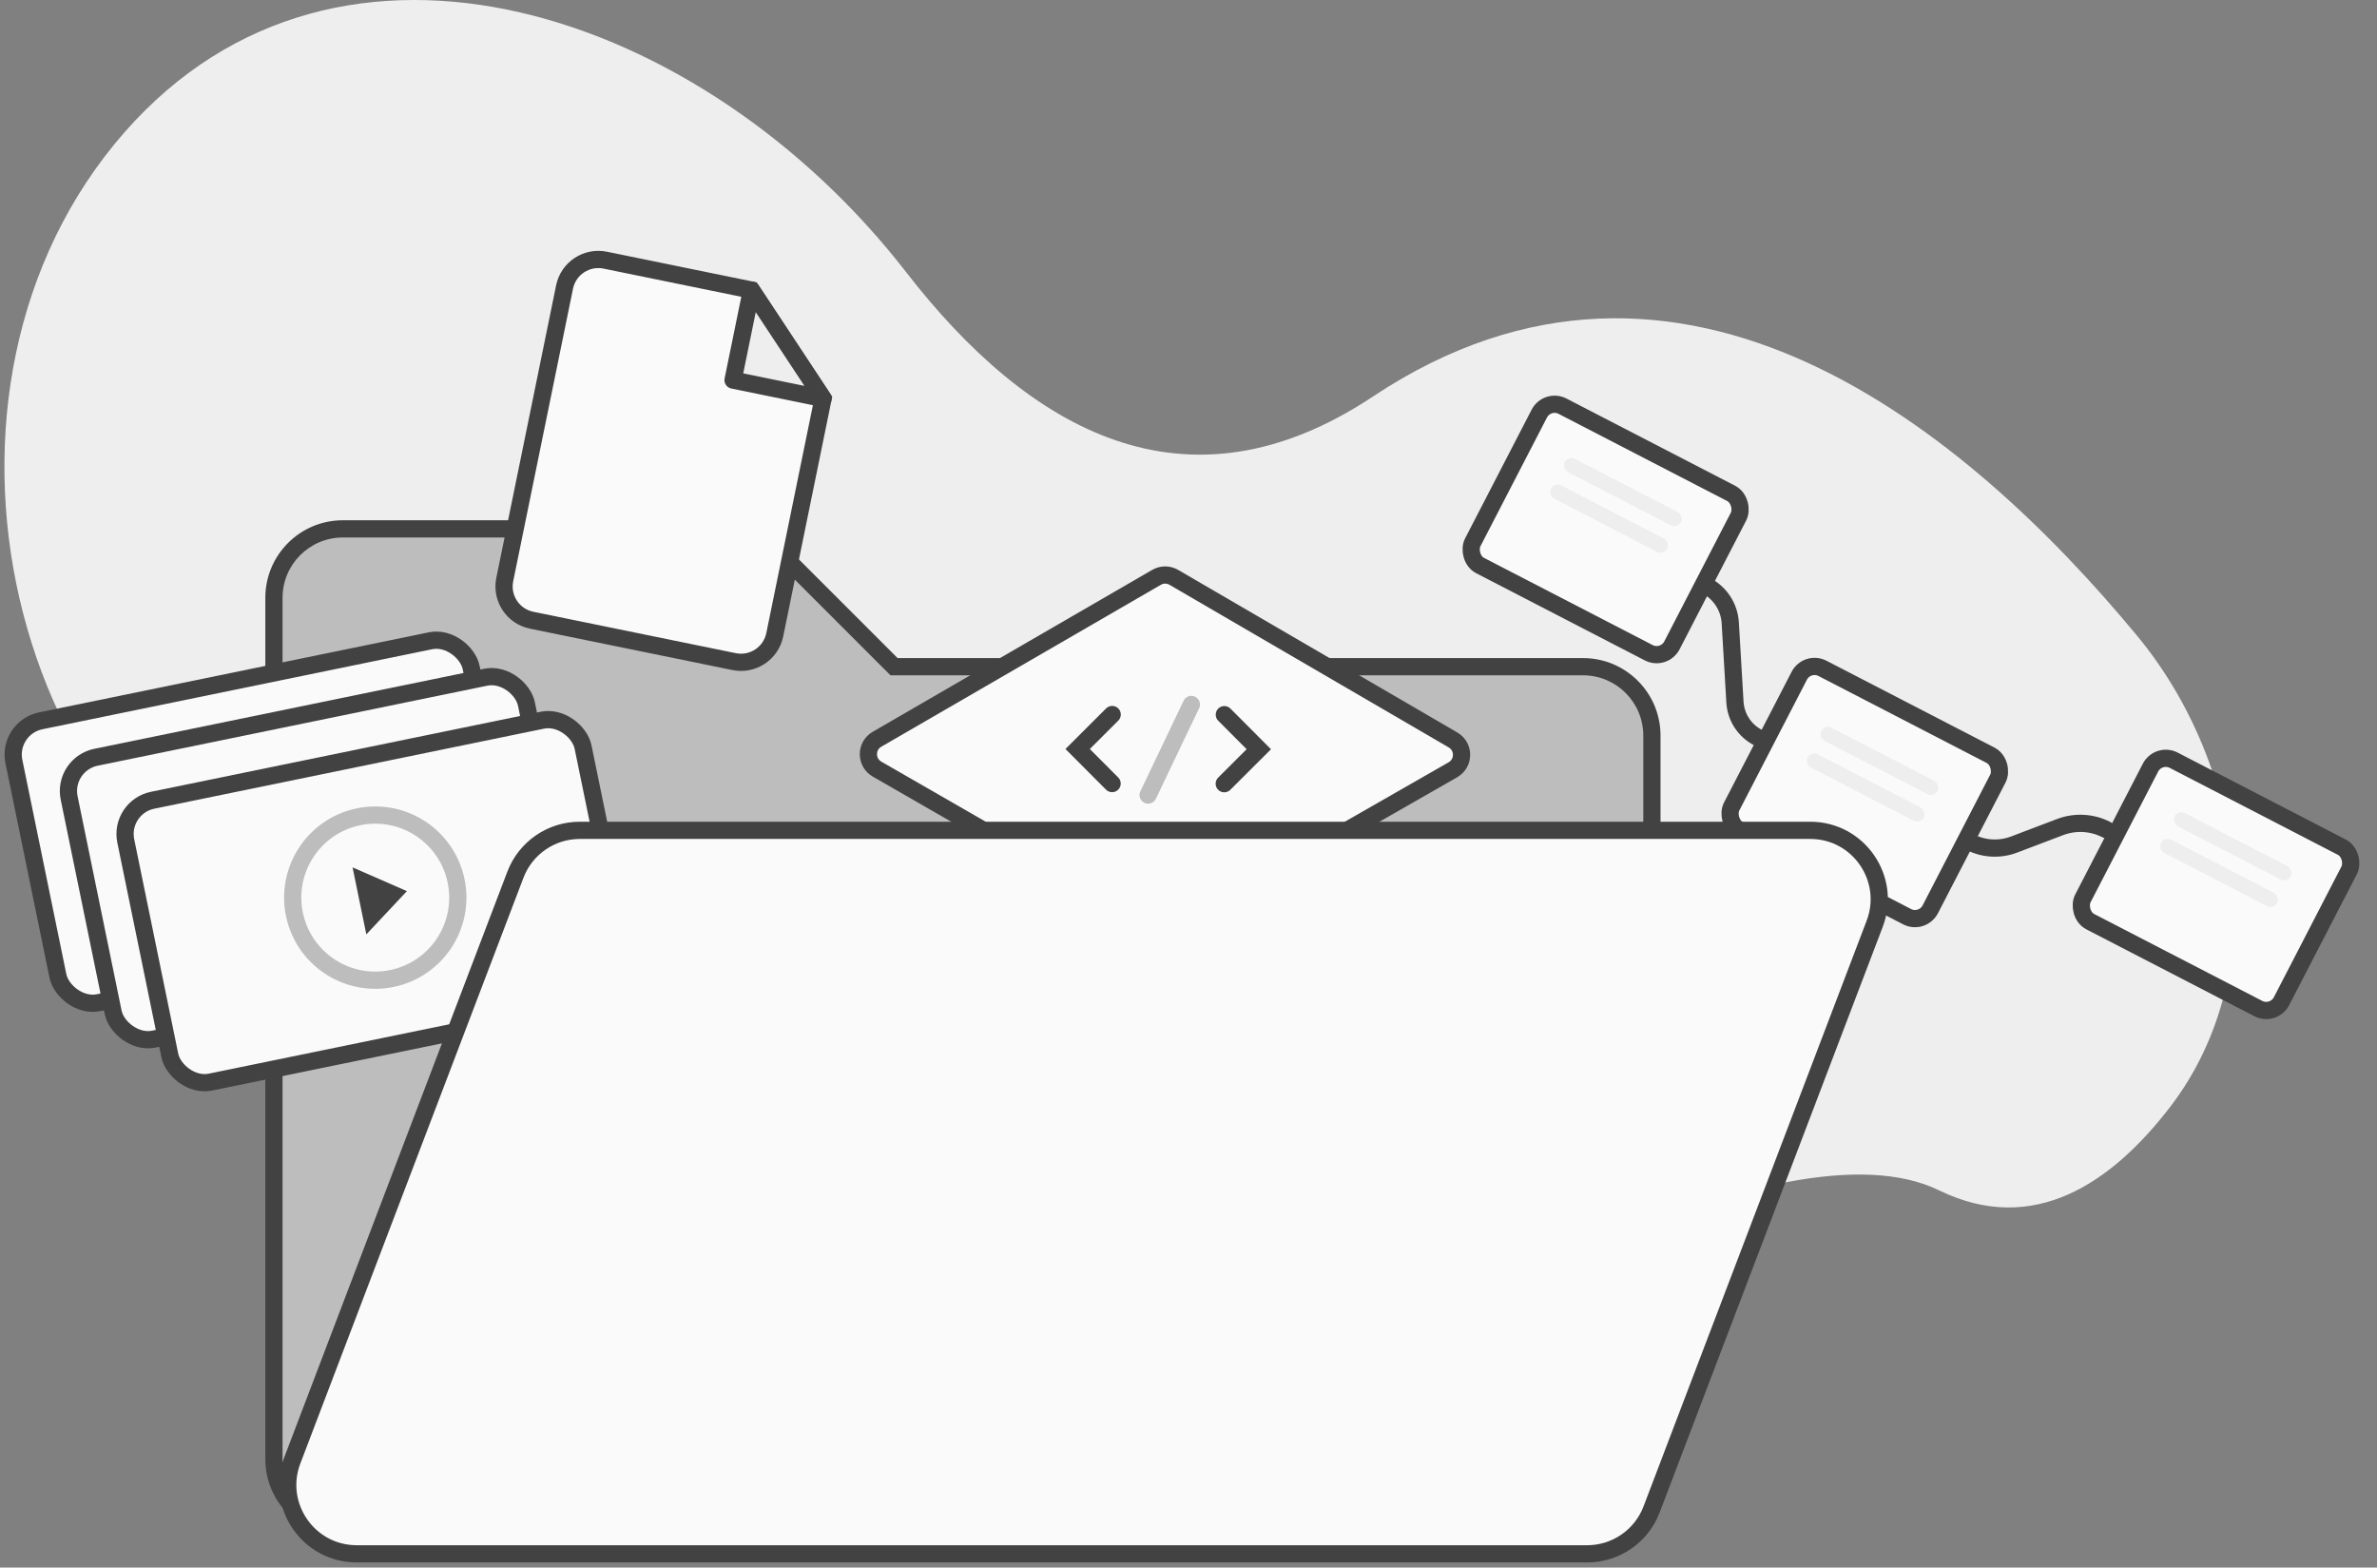 <svg width="276" height="182" viewBox="0 0 276 182" fill="none" xmlns="http://www.w3.org/2000/svg">
<rect x="0" y="0" width="276" height="182" fill="#808080" stroke="none"/>
<path d="M184.499 144.829C180.294 146.65 91.347 133.365 87.153 131.508C69.488 123.686 52.087 116.793 35.981 110.866C0.919 97.964 -11.727 45.17 14.482 15.332C39.482 -13.129 81.794 1.369 105.202 31.583C119.451 49.974 137.71 60.461 159.437 46.025C195.281 22.21 228.577 50.162 248.155 73.827C260.746 89.046 264.069 112.781 251.973 128.527C245.175 137.377 236.112 143.545 225.155 138.205C216.148 133.816 200.735 137.797 184.499 144.829Z" fill="#EEEEEE"/>
<path fill-rule="evenodd" clip-rule="evenodd" d="M39.808 61.405C35.389 61.405 31.808 64.987 31.808 69.405V77.405V169.405C31.808 173.823 35.389 177.405 39.808 177.405H175.808C184.644 177.405 191.808 170.242 191.808 161.405V85.405C191.808 80.987 188.226 77.405 183.808 77.405H103.808L87.808 61.405H39.808Z" fill="#BDBDBD"/>
<path d="M103.808 77.405L103.101 78.112L103.393 78.405H103.808V77.405ZM87.808 61.405L88.515 60.698L88.222 60.405H87.808V61.405ZM32.808 69.405C32.808 65.539 35.942 62.405 39.808 62.405V60.405C34.837 60.405 30.808 64.434 30.808 69.405H32.808ZM32.808 77.405V69.405H30.808V77.405H32.808ZM32.808 169.405V77.405H30.808V169.405H32.808ZM39.808 176.405C35.942 176.405 32.808 173.271 32.808 169.405H30.808C30.808 174.376 34.837 178.405 39.808 178.405V176.405ZM175.808 176.405H39.808V178.405H175.808V176.405ZM190.808 161.405C190.808 169.689 184.092 176.405 175.808 176.405V178.405C185.196 178.405 192.808 170.794 192.808 161.405H190.808ZM190.808 85.405V161.405H192.808V85.405H190.808ZM183.808 78.405C187.674 78.405 190.808 81.539 190.808 85.405H192.808C192.808 80.434 188.778 76.405 183.808 76.405V78.405ZM103.808 78.405H183.808V76.405H103.808V78.405ZM87.1 62.112L103.101 78.112L104.515 76.698L88.515 60.698L87.1 62.112ZM39.808 62.405H87.808V60.405H39.808V62.405Z" fill="#424242"/>
<path d="M198.102 67.998V67.998C199.731 68.84 200.796 70.479 200.905 72.31L201.449 81.516C201.553 83.264 202.569 84.829 204.125 85.633V85.633" stroke="#424242" stroke-width="2" stroke-linecap="round"/>
<path d="M244.597 96.333V96.333C242.924 95.468 240.962 95.356 239.202 96.025L233.868 98.052C232.188 98.691 230.316 98.584 228.719 97.759V97.759" stroke="#424242" stroke-width="2" stroke-linecap="round"/>
<rect x="179.652" y="46.242" width="26.037" height="20.83" rx="2" transform="rotate(27.338 179.652 46.242)" fill="#FAFAFA" stroke="#424242" stroke-width="2" stroke-linecap="round"/>
<rect x="182.089" y="52.875" width="15.188" height="1.736" rx="0.868" transform="rotate(27.338 182.089 52.875)" fill="#EEEEEE"/>
<rect x="180.494" y="55.959" width="15.188" height="1.736" rx="0.868" transform="rotate(27.338 180.494 55.959)" fill="#EEEEEE"/>
<rect x="209.836" y="76.681" width="25.967" height="21.098" rx="2" transform="rotate(27.338 209.836 76.681)" fill="#FAFAFA" stroke="#424242" stroke-width="2" stroke-linecap="round"/>
<rect x="211.874" y="84.085" width="15.188" height="1.736" rx="0.868" transform="rotate(27.338 211.874 84.085)" fill="#EEEEEE"/>
<rect x="210.28" y="87.169" width="15.188" height="1.736" rx="0.868" transform="rotate(27.338 210.28 87.169)" fill="#EEEEEE"/>
<rect x="250.618" y="87.348" width="25.967" height="21.098" rx="2" transform="rotate(27.338 250.618 87.348)" fill="#FAFAFA" stroke="#424242" stroke-width="2" stroke-linecap="round"/>
<rect x="252.904" y="94" width="15.188" height="1.736" rx="0.868" transform="rotate(27.338 252.904 94)" fill="#EEEEEE"/>
<rect x="251.31" y="97.084" width="15.188" height="1.736" rx="0.868" transform="rotate(27.338 251.31 97.084)" fill="#EEEEEE"/>
<path d="M101.83 85.831L134.29 67.03C134.911 66.67 135.678 66.671 136.298 67.033L168.713 85.91C170.044 86.685 170.036 88.609 168.7 89.374L136.241 107.95C135.624 108.303 134.866 108.302 134.25 107.948L101.835 89.295C100.501 88.527 100.498 86.602 101.83 85.831Z" fill="#FAFAFA" stroke="#424242" stroke-width="2"/>
<path d="M138.334 81.79L133.313 92.303" stroke="#BDBDBD" stroke-width="2" stroke-linecap="round"/>
<path d="M129.139 82.959L125.128 86.961L129.13 90.973" stroke="#424242" stroke-width="2" stroke-linecap="round"/>
<path d="M142.152 90.989L146.164 86.986L142.162 82.975" stroke="#424242" stroke-width="2" stroke-linecap="round"/>
<path d="M65.552 33.324C65.995 31.16 68.108 29.764 70.272 30.206L87.254 33.678L95.569 46.265L89.96 73.698C89.518 75.862 87.404 77.258 85.24 76.815L61.727 72.008C59.562 71.566 58.166 69.453 58.609 67.288L65.552 33.324Z" fill="#FAFAFA" stroke="#424242" stroke-width="2"/>
<path d="M95.569 46.265L87.255 33.678L85.118 44.129L95.569 46.265Z" fill="#EEEEEE" stroke="#424242" stroke-width="2" stroke-linejoin="round"/>
<rect x="0.808" y="84.494" width="54.206" height="33.407" rx="4" transform="rotate(-11.603 0.808 84.494)" fill="#FAFAFA" stroke="#424242" stroke-width="2" stroke-linecap="round"/>
<rect x="7.224" y="88.725" width="54.206" height="33.407" rx="4" transform="rotate(-11.603 7.224 88.725)" fill="#FAFAFA" stroke="#424242" stroke-width="2" stroke-linecap="round"/>
<rect x="13.798" y="93.716" width="54.206" height="33.407" rx="4" transform="rotate(-11.603 13.798 93.716)" fill="#FAFAFA" stroke="#424242" stroke-width="2" stroke-linecap="round"/>
<circle cx="43.573" cy="104.218" r="9.585" transform="rotate(-11.603 43.573 104.218)" fill="#FAFAFA" stroke="#BDBDBD" stroke-width="2"/>
<path d="M47.247 103.463L42.535 108.484L40.938 100.706L47.247 103.463Z" fill="#424242"/>
<path d="M59.845 101.557C61.027 98.455 64.001 96.405 67.321 96.405H210.199C215.803 96.405 219.67 102.017 217.675 107.253L191.77 175.253C190.589 178.355 187.614 180.405 184.294 180.405H41.416C35.813 180.405 31.945 174.793 33.94 169.557L59.845 101.557Z" fill="#FAFAFA" stroke="#424242" stroke-width="2" stroke-linecap="round"/>
</svg>
